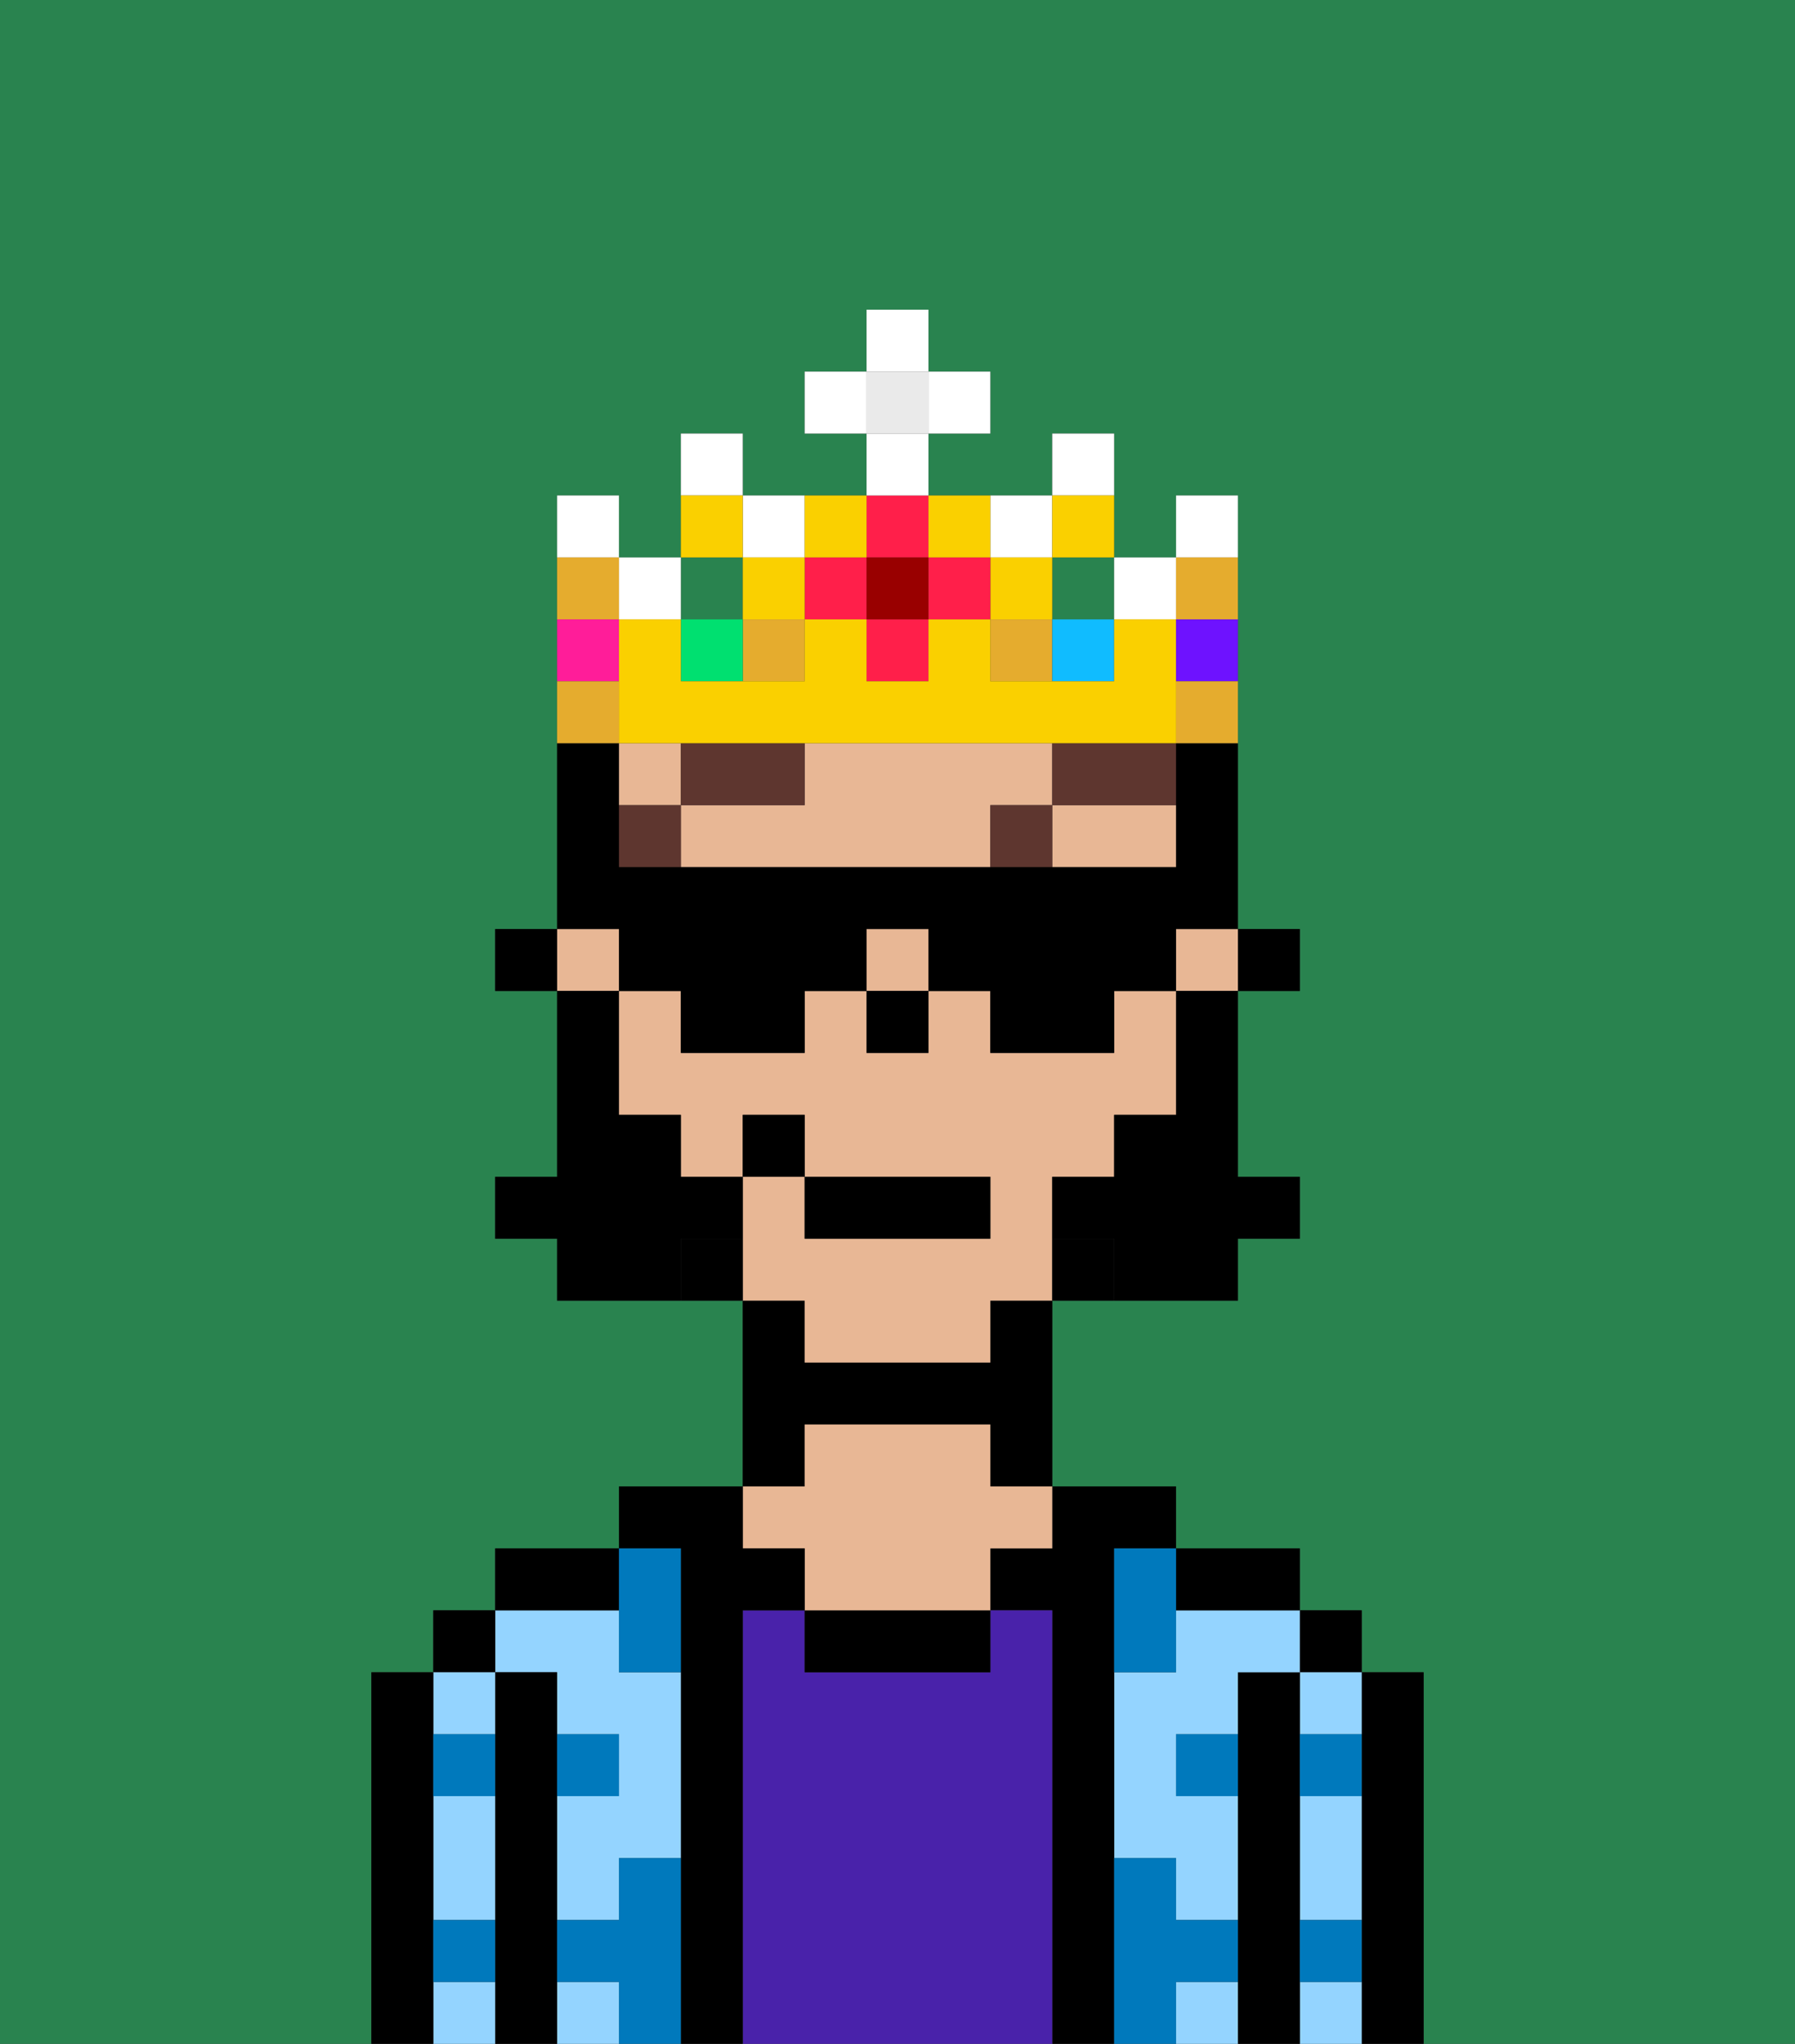 <svg xmlns="http://www.w3.org/2000/svg" viewBox="0 0 29 33"><rect x="0" y="0" width="29" height="33" fill="#333333" stroke="none"/><defs><style>polygon,rect,path{shape-rendering:crispedges;}.na281-1{fill:#29834f;}.na281-2{fill:#000000;}.na281-3{fill:#94d4ff;}.na281-4{fill:#4922aa;}.na281-5{fill:#e8b795;}.na281-6{fill:#0079bc;}.na281-7{fill:#5e362f;}.na281-8{fill:#000000;}.na281-9{fill:#e5ac2e;}.na281-10{fill:#ff1f4a;}.na281-11{fill:#ffffff;}.na281-12{fill:#fad000;}.na281-13{fill:#00e070;}.na281-14{fill:#ff1d99;}.na281-15{fill:#10bcff;}.na281-16{fill:#6e12ff;}.na281-17{fill:#900;}.na281-18{fill:#eaeaea;}</style></defs><path class="na281-1" d="M0,33H6V27H7V26H8V25h2V24h2V21H9V20H8V19H9V16H8V15H9V8h1V9h1V7h1V8h2V7H13V6h1V5h1V6h1V7H15V8h2V7h1V9h1V8h1v7h1v1H20v3h1v1H20v1H17v3h2v1h2v1h1v1h1v6h6V0H0Z"/><path class="na281-2" d="M23,27H22v6h1V27Z"/><rect class="na281-2" x="21" y="26" width="1" height="1"/><path class="na281-3" d="M21,32v1h1V32Z"/><path class="na281-3" d="M21,28h1V27H21Z"/><path class="na281-3" d="M21,30v1h1V29H21Z"/><path class="na281-2" d="M21,31V27H20v6h1V31Z"/><path class="na281-3" d="M19,26v1H18v3h1v1h1V29H19V28h1V27h1V26H19Z"/><path class="na281-3" d="M19,32v1h1V32Z"/><path class="na281-2" d="M20,26h1V25H19v1Z"/><path class="na281-2" d="M18,30V25h1V24H17v1H16v1h1v7h1V30Z"/><path class="na281-4" d="M17,26H16v1H13V26H12v7h5V26Z"/><path class="na281-2" d="M13,26v1h3V26H13Z"/><path class="na281-2" d="M13,23h3v1h1V21H16v1H13V21H12v3h1Z"/><path class="na281-5" d="M13,25v1h3V25h1V24H16V23H13v1H12v1Z"/><path class="na281-2" d="M12,26h1V25H12V24H10v1h1v8h1V26Z"/><rect class="na281-3" x="9" y="32" width="1" height="1"/><path class="na281-3" d="M9,27v1h1v1H9v2h1V30h1V27H10V26H8v1Z"/><path class="na281-2" d="M10,25H8v1h2Z"/><path class="na281-2" d="M9,31V27H8v6H9V31Z"/><rect class="na281-2" x="7" y="26" width="1" height="1"/><path class="na281-3" d="M7,32v1H8V32Z"/><path class="na281-3" d="M7,30v1H8V29H7Z"/><path class="na281-3" d="M8,28V27H7v1Z"/><path class="na281-2" d="M7,31V27H6v6H7V31Z"/><path class="na281-6" d="M11,30H10v1H9v1h1v1h1V30Z"/><path class="na281-6" d="M10,27h1V25H10v2Z"/><path class="na281-6" d="M18,26v1h1V25H18Z"/><path class="na281-6" d="M7,29H8V28H7Z"/><path class="na281-6" d="M10,28H9v1h1Z"/><path class="na281-6" d="M21,29h1V28H21Z"/><path class="na281-6" d="M19,29h1V28H19Z"/><path class="na281-6" d="M21,32h1V31H21Z"/><path class="na281-6" d="M7,32H8V31H7Z"/><path class="na281-6" d="M20,32V31H19V30H18v3h1V32Z"/><rect class="na281-2" x="20" y="15" width="1" height="1"/><rect class="na281-5" x="9" y="15" width="1" height="1"/><path class="na281-5" d="M13,22h3V21h1V19h1V18h1V16H18v1H16V16H15v1H14V16H13v1H11V16H10v2h1v1h1V18h1v1h3v1H13V19H12v2h1Z"/><rect class="na281-5" x="10" y="12" width="1" height="1"/><rect class="na281-5" x="19" y="15" width="1" height="1"/><path class="na281-5" d="M17,13V12H13v1H11v1h5V13Z"/><path class="na281-5" d="M17,14h2V13H17Z"/><rect class="na281-5" x="14" y="15" width="1" height="1"/><path class="na281-2" d="M17,20v1h1V20Z"/><path class="na281-2" d="M11,20v1h1V20Z"/><rect class="na281-2" x="8" y="15" width="1" height="1"/><rect class="na281-2" x="14" y="16" width="1" height="1"/><rect class="na281-7" x="10" y="13" width="1" height="1"/><path class="na281-7" d="M13,13V12H11v1Z"/><rect class="na281-7" x="16" y="13" width="1" height="1"/><path class="na281-7" d="M17,13h2V12H17Z"/><path class="na281-8" d="M19,17v1H18v1H17v1h1v1h2V20h1V19H20V16H19Z"/><path class="na281-8" d="M12,20V19H11V18H10V16H9v3H8v1H9v1h2V20Z"/><rect class="na281-2" x="13" y="19" width="3" height="1"/><rect class="na281-2" x="12" y="18" width="1" height="1"/><path class="na281-2" d="M10,16h1v1h2V16h1V15h1v1h1v1h2V16h1V15h1V12H19v2H10V12H9v3h1Z"/><rect class="na281-1" x="17" y="9" width="1" height="1"/><rect class="na281-9" x="12" y="10" width="1" height="1"/><rect class="na281-9" x="16" y="10" width="1" height="1"/><rect class="na281-1" x="11" y="9" width="1" height="1"/><rect class="na281-10" x="14" y="10" width="1" height="1"/><rect class="na281-10" x="13" y="9" width="1" height="1"/><path class="na281-11" d="M12,7H11V8h1Z"/><path class="na281-11" d="M13,9V8H12V9Z"/><path class="na281-11" d="M17,9V8H16V9Z"/><rect class="na281-11" x="18" y="9" width="1" height="1"/><rect class="na281-11" x="10" y="9" width="1" height="1"/><path class="na281-11" d="M10,8H9V9h1Z"/><path class="na281-11" d="M18,7H17V8h1Z"/><rect class="na281-12" x="16" y="9" width="1" height="1"/><rect class="na281-12" x="12" y="9" width="1" height="1"/><rect class="na281-13" x="11" y="10" width="1" height="1"/><path class="na281-12" d="M12,8H11V9h1Z"/><path class="na281-12" d="M18,9V8H17V9Z"/><path class="na281-14" d="M10,10H9v1h1Z"/><rect class="na281-15" x="17" y="10" width="1" height="1"/><path class="na281-12" d="M19,10H18v1H16V10H15v1H14V10H13v1H11V10H10v2h9V10Z"/><path class="na281-16" d="M19,11h1V10H19Z"/><path class="na281-11" d="M20,8H19V9h1Z"/><rect class="na281-10" x="15" y="9" width="1" height="1"/><rect class="na281-10" x="14" y="8" width="1" height="1"/><rect class="na281-17" x="14" y="9" width="1" height="1"/><path class="na281-12" d="M14,9V8H13V9Z"/><path class="na281-12" d="M16,9V8H15V9Z"/><rect class="na281-18" x="14" y="6" width="1" height="1"/><rect class="na281-11" x="14" y="7" width="1" height="1"/><rect class="na281-11" x="13" y="6" width="1" height="1"/><rect class="na281-11" x="15" y="6" width="1" height="1"/><rect class="na281-11" x="14" y="5" width="1" height="1"/><path class="na281-9" d="M10,11H9v1h1Z"/><path class="na281-9" d="M19,12h1V11H19Z"/><path class="na281-9" d="M20,10V9H19v1Z"/><path class="na281-9" d="M10,9H9v1h1Z"/></svg>